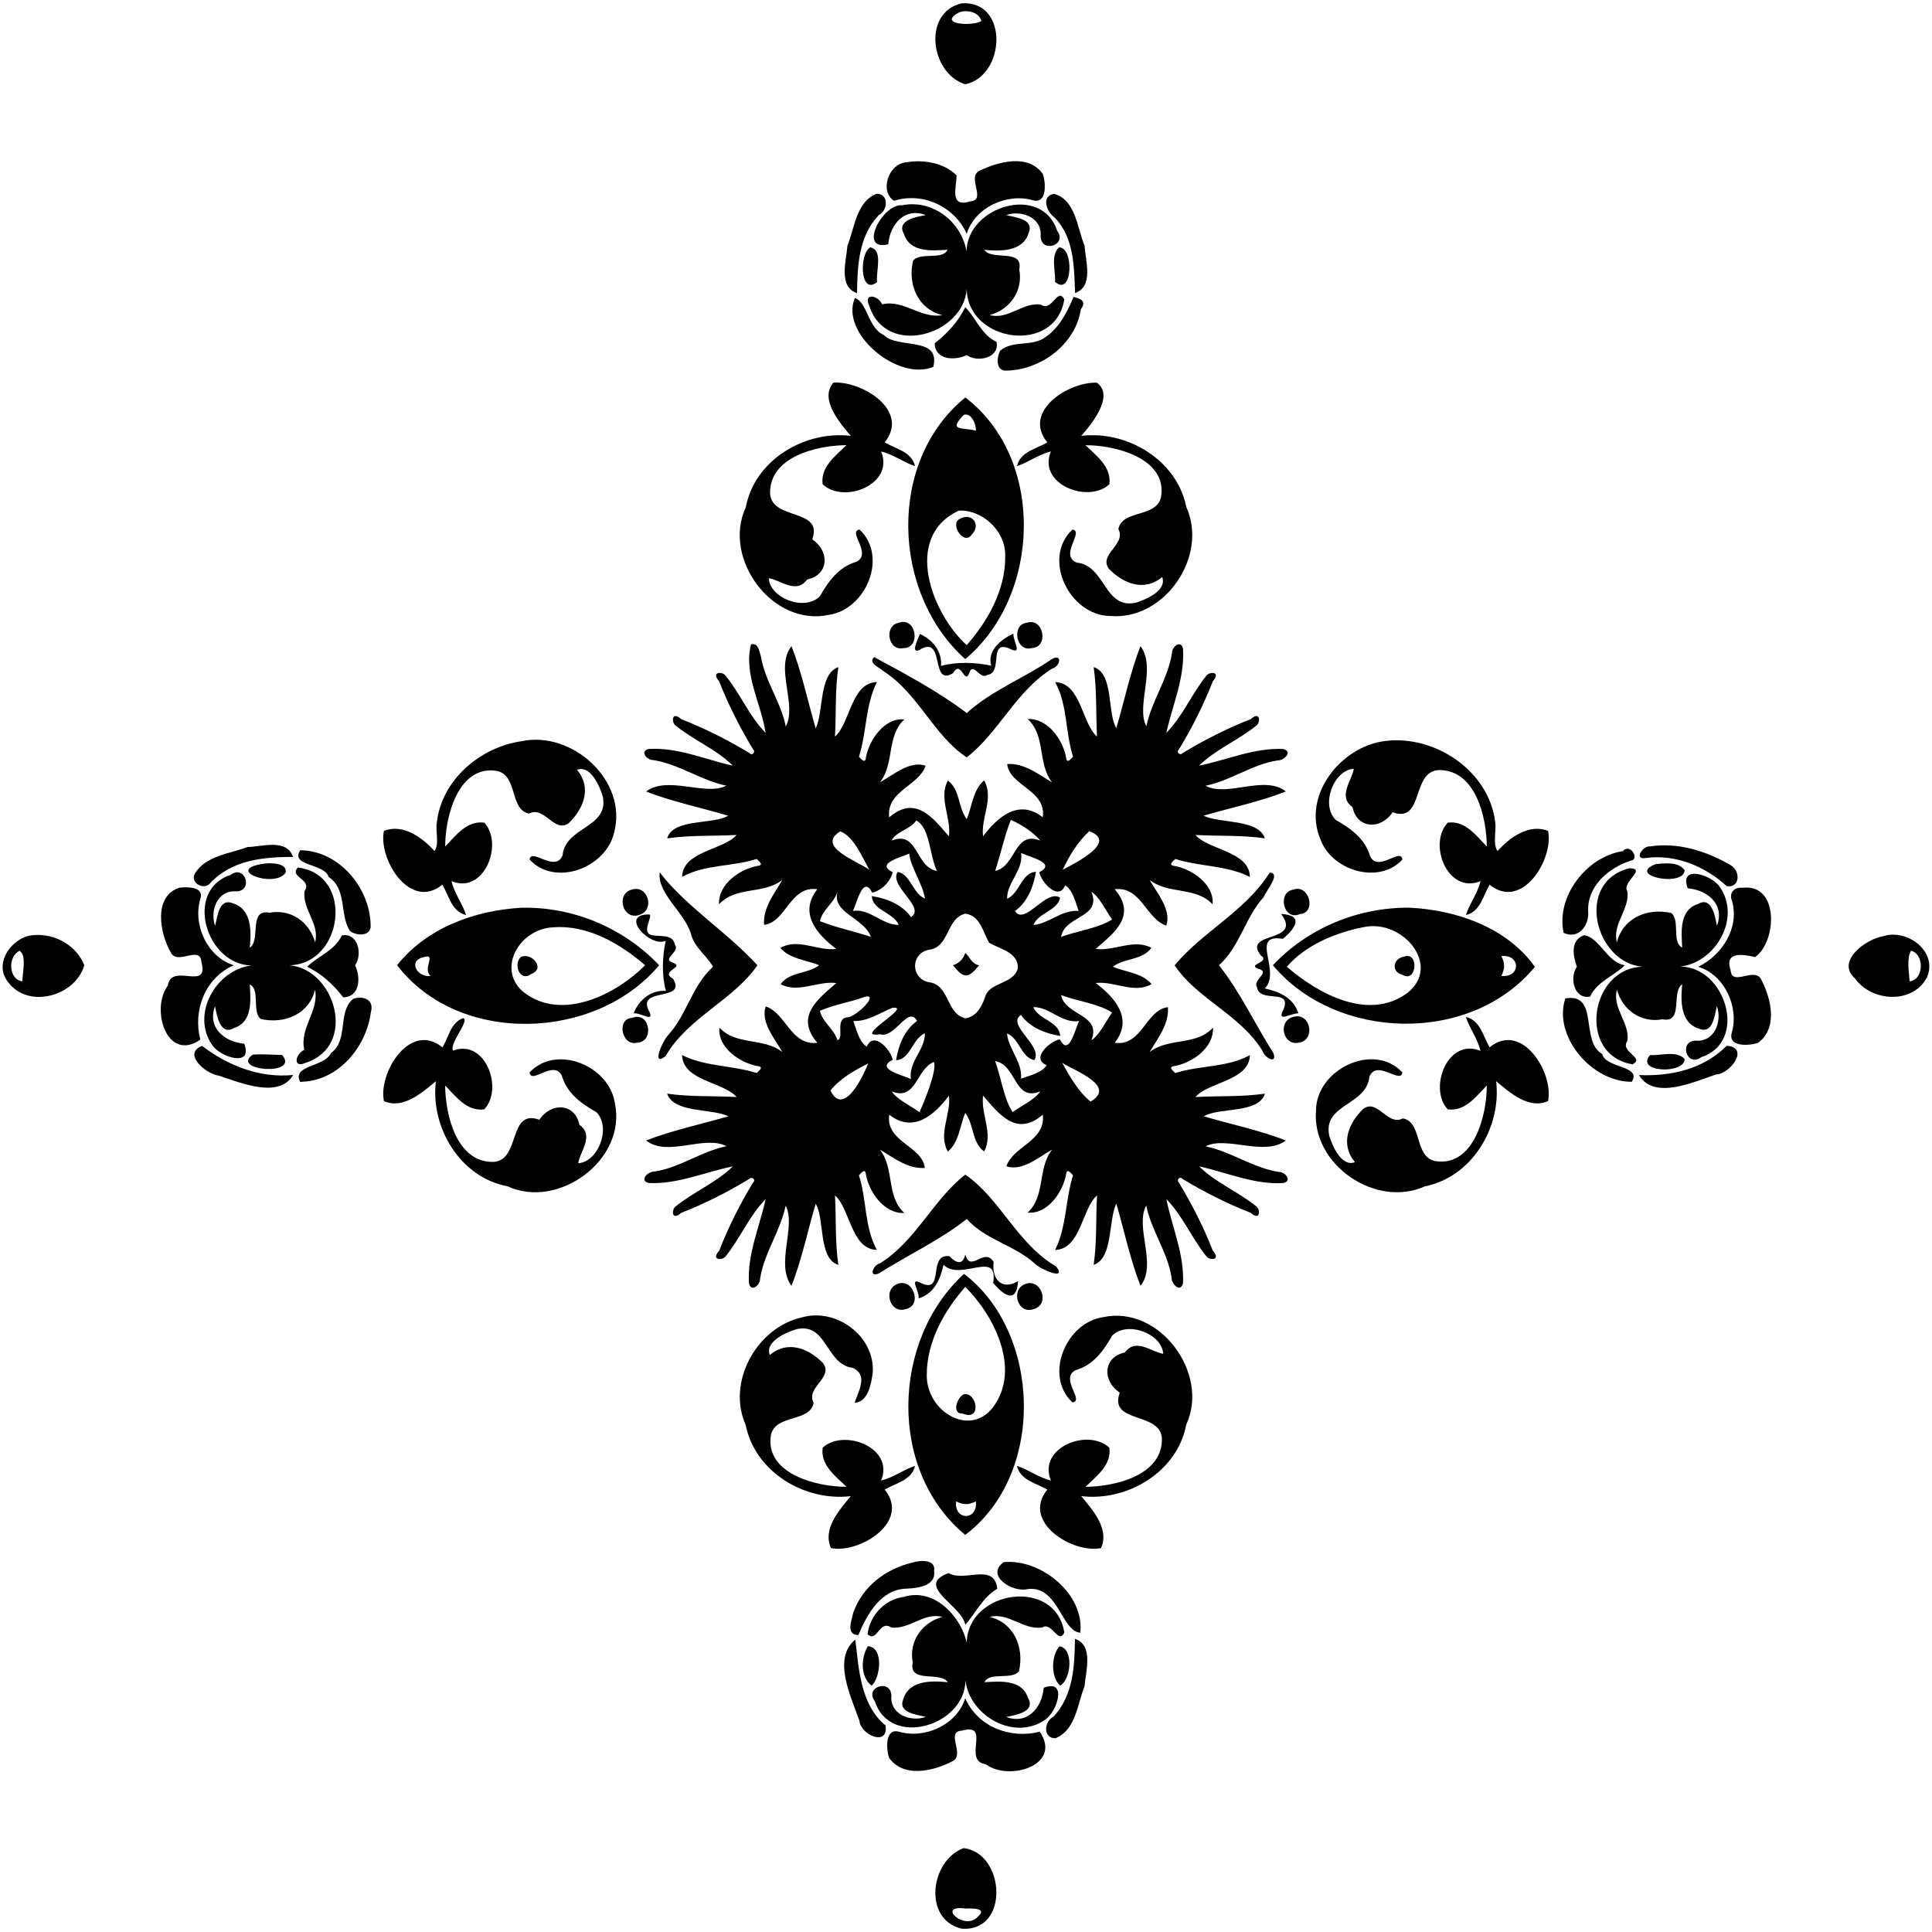 <?xml version="1.0" encoding="UTF-8" ?>
<!DOCTYPE svg PUBLIC "-//W3C//DTD SVG 1.1//EN" "http://www.w3.org/Graphics/SVG/1.1/DTD/svg11.dtd">
<svg width="891pt" height="891pt" viewBox="0 0 891 891" version="1.1" xmlns="http://www.w3.org/2000/svg">
<path fill="#000000" opacity="1.00" d=" M 443.51 1.53 C 465.35 0.10 463.82 35.02 445.14 38.87 C 429.04 33.87 425.28 5.72 443.51 1.53 M 442.18 5.78 C 431.80 11.50 449.43 12.13 452.55 9.65 C 451.50 5.47 445.80 4.31 442.18 5.78 Z" />
<path fill="#000000" opacity="1.00" d=" M 418.20 74.82 C 426.05 73.50 435.46 75.14 441.16 80.87 C 441.17 86.14 437.58 96.02 447.46 92.86 C 455.25 92.35 445.54 81.64 451.84 78.67 C 460.48 74.60 474.21 70.71 480.94 80.27 C 482.27 84.00 483.05 94.16 476.40 92.37 C 464.43 88.84 449.60 95.65 445.85 107.80 C 440.10 95.18 425.55 88.43 412.27 92.60 C 405.52 88.22 409.69 75.33 418.20 74.82 Z" />
<path fill="#000000" opacity="1.00" d=" M 404.22 89.37 C 410.00 89.23 409.60 97.03 405.25 99.22 C 395.95 109.02 395.43 122.61 395.24 135.19 C 386.55 132.27 390.24 120.48 390.82 113.35 C 394.13 105.16 394.84 93.14 404.22 89.37 Z" />
<path fill="#000000" opacity="1.00" d=" M 486.07 89.39 C 496.13 92.10 496.80 105.27 500.21 113.41 C 500.60 120.47 504.50 132.05 495.81 135.14 C 495.29 123.11 495.48 109.97 486.55 100.46 C 482.86 98.05 479.81 90.49 486.07 89.39 Z" />
<path fill="#000000" opacity="1.00" d=" M 416.04 94.66 C 430.03 91.85 443.43 102.15 445.75 116.01 C 445.97 95.09 480.45 84.61 487.56 106.44 C 492.46 113.04 480.16 116.96 479.92 109.04 C 480.67 100.21 470.99 96.75 464.06 99.19 C 467.98 100.28 477.03 100.91 474.44 107.35 C 471.76 116.21 461.32 115.94 453.90 115.19 C 457.37 120.45 472.03 114.38 470.07 124.30 C 471.94 134.12 465.71 142.83 456.41 145.30 C 464.92 147.63 471.62 139.28 480.05 140.47 C 485.09 144.15 487.77 132.13 490.84 138.09 C 486.72 163.76 446.38 157.96 445.83 133.41 C 444.16 154.61 408.63 165.02 400.88 141.01 C 398.06 134.85 404.97 136.15 406.83 140.35 C 416.87 138.00 424.79 147.20 434.59 145.31 C 423.42 142.60 418.57 131.37 421.04 120.33 C 424.12 116.00 434.74 120.18 436.97 115.20 C 429.86 115.59 419.69 116.63 416.91 107.94 C 413.15 101.46 422.88 100.01 426.93 99.18 C 417.13 95.46 410.43 103.53 409.65 112.65 C 395.50 116.14 406.87 93.88 416.04 94.66 Z" />
<path fill="#000000" opacity="1.00" d=" M 401.34 114.08 C 407.47 115.25 403.87 124.99 404.48 130.11 C 396.53 136.46 396.18 116.95 401.34 114.08 Z" />
<path fill="#000000" opacity="1.00" d=" M 488.34 114.09 C 495.41 113.75 494.76 137.12 486.57 130.01 C 486.89 124.88 484.38 118.02 488.34 114.09 Z" />
<path fill="#000000" opacity="1.00" d=" M 394.27 137.39 C 400.07 139.47 400.33 151.30 407.59 154.49 C 413.96 161.16 433.94 154.81 430.42 169.20 C 413.87 176.00 387.26 153.52 394.27 137.39 Z" />
<path fill="#000000" opacity="1.00" d=" M 495.15 136.91 C 497.55 137.62 501.57 138.52 498.48 142.58 C 496.01 159.05 479.56 170.97 463.42 170.93 C 459.04 170.41 459.78 164.63 461.21 161.78 C 467.11 156.65 476.17 160.13 482.26 155.39 C 488.68 151.01 492.15 143.83 495.15 136.91 Z" />
<path fill="#000000" opacity="1.00" d=" M 445.16 141.67 C 449.85 146.25 452.64 154.53 459.59 157.65 C 461.08 165.02 450.98 167.36 445.84 163.77 C 440.40 166.39 431.21 166.15 431.06 158.30 C 436.90 153.81 441.85 148.38 445.16 141.67 Z" />
<path fill="#000000" opacity="1.00" d=" M 384.41 176.44 C 397.69 175.72 419.81 189.35 407.99 204.03 C 413.05 207.02 420.44 208.26 422.00 214.97 C 416.58 213.20 411.96 209.50 406.36 208.23 C 412.59 223.39 389.21 232.58 379.39 223.34 C 378.30 215.25 385.38 210.28 390.36 205.30 C 376.92 205.39 354.72 210.52 355.15 227.69 C 356.00 240.15 379.83 234.25 374.59 248.75 C 382.85 254.24 382.21 265.25 372.25 267.23 C 367.23 274.27 359.81 267.36 354.55 266.67 C 355.07 275.88 370.97 282.02 378.08 275.06 C 382.10 268.01 386.72 261.48 395.06 259.05 C 402.34 255.24 390.64 244.88 396.43 244.25 C 409.64 256.61 399.43 281.09 382.22 283.56 C 356.22 289.17 332.97 257.54 343.93 234.01 C 348.00 212.16 371.07 198.48 392.35 201.01 C 387.40 195.17 377.69 183.94 384.41 176.44 Z" />
<path fill="#000000" opacity="1.00" d=" M 505.83 176.48 C 514.12 182.43 503.56 195.49 498.65 201.01 C 519.92 198.47 542.79 212.15 547.11 233.85 C 557.39 256.56 537.11 286.21 512.04 284.08 C 493.25 283.94 480.34 257.56 494.57 244.25 C 500.26 244.93 488.29 256.05 496.54 259.46 C 509.90 260.77 509.08 280.99 523.74 277.99 C 528.69 276.49 538.33 272.19 535.97 266.12 C 527.74 272.97 518.22 269.28 511.45 262.37 C 506.42 255.63 519.56 251.20 515.77 243.99 C 517.62 234.86 533.33 238.98 535.47 229.16 C 538.36 211.23 514.12 205.25 500.61 205.32 C 505.65 210.24 512.68 215.28 511.61 223.35 C 501.94 232.34 478.37 223.42 484.64 208.23 C 479.04 209.50 474.42 213.20 469.00 214.97 C 470.56 208.26 477.94 207.02 483.01 204.03 C 471.33 189.65 492.69 176.08 505.83 176.48 Z" />
<path fill="#000000" opacity="1.00" d=" M 445.20 183.30 C 482.33 211.70 480.00 274.94 445.14 303.97 C 411.16 273.55 409.05 212.63 445.20 183.30 M 444.47 191.33 C 436.98 199.13 443.94 196.94 450.05 198.61 C 450.23 195.58 447.92 190.18 444.47 191.33 M 442.15 235.51 C 416.09 247.68 429.86 283.17 445.84 297.52 C 455.65 286.34 463.59 272.16 463.59 256.95 C 464.07 243.97 451.85 234.77 442.15 235.51 Z" />
<path fill="#000000" opacity="1.00" d=" M 442.53 239.35 C 448.45 235.99 452.42 242.20 448.31 246.31 C 444.65 252.14 437.88 241.60 442.53 239.35 Z" />
<path fill="#000000" opacity="1.00" d=" M 414.44 287.23 C 422.64 284.18 424.88 299.04 416.59 298.90 C 409.55 300.45 407.54 288.52 414.44 287.23 Z" />
<path fill="#000000" opacity="1.00" d=" M 473.36 287.26 C 481.35 284.42 483.92 298.63 475.79 298.87 C 468.51 300.92 466.44 288.05 473.36 287.26 Z" />
<path fill="#000000" opacity="1.00" d=" M 424.27 292.41 C 430.52 295.20 434.50 300.72 433.99 307.11 C 441.17 305.10 450.03 305.43 457.11 307.01 C 455.24 300.03 461.39 295.06 467.33 292.21 C 467.29 296.22 472.04 302.48 465.24 298.96 C 455.71 295.28 462.81 310.26 455.29 311.28 C 452.10 313.73 448.81 305.21 447.13 310.03 C 444.85 316.66 443.32 303.80 439.52 310.45 C 429.01 316.85 435.77 293.67 425.03 299.18 C 419.05 302.97 423.67 293.90 424.27 292.41 Z" />
<path fill="#000000" opacity="1.00" d=" M 346.37 297.20 C 349.68 296.24 350.17 300.39 350.91 302.65 C 352.74 314.12 360.17 323.65 362.38 335.06 C 367.79 324.99 357.18 307.85 365.02 298.01 C 369.48 309.20 372.56 323.40 376.18 335.96 C 379.92 328.22 377.56 310.75 386.63 307.67 C 385.07 318.25 385.66 329.00 385.07 339.70 C 392.06 333.69 392.46 314.91 404.41 314.55 C 399.02 325.32 399.74 337.59 396.14 348.97 C 396.91 349.71 398.71 352.24 399.24 349.97 C 400.52 341.54 407.78 330.86 417.07 331.78 C 408.70 339.50 412.66 352.11 405.79 360.83 C 412.08 357.28 419.57 350.67 426.88 353.13 C 423.69 362.56 408.68 364.68 410.08 376.95 C 422.29 366.40 430.38 377.37 437.63 385.71 C 438.75 377.11 432.75 368.03 437.14 359.99 C 442.93 364.20 441.74 372.42 445.84 377.76 C 448.34 371.85 448.65 364.29 453.85 359.91 C 458.51 367.97 452.31 377.08 453.36 385.69 C 460.08 376.77 469.83 368.21 480.90 376.92 C 482.74 364.33 465.59 362.53 464.50 352.37 C 472.34 351.81 478.83 357.06 485.21 360.83 C 478.31 351.99 482.49 339.49 473.94 331.59 C 483.35 331.19 490.45 341.41 491.76 349.97 C 492.27 352.23 494.09 349.70 494.88 348.98 C 491.19 337.56 492.44 325.23 486.62 314.58 C 498.54 314.89 498.94 333.72 505.93 339.70 C 505.34 329.00 505.92 318.25 504.37 307.67 C 513.77 310.52 510.56 329.04 514.83 335.80 C 518.51 323.32 521.52 309.04 525.99 298.01 C 533.48 307.95 523.69 325.55 528.67 334.96 C 531.12 323.16 538.60 313.20 540.47 301.27 C 540.39 298.20 544.73 294.83 545.59 299.24 C 546.42 312.54 540.72 325.17 537.90 337.96 C 545.50 330.34 549.65 319.78 556.51 311.44 C 557.98 309.67 563.24 309.70 559.33 314.19 C 555.06 325.10 549.78 335.62 543.70 345.64 C 542.24 346.88 544.18 348.65 545.41 347.31 C 555.44 341.27 565.89 335.90 576.81 331.67 C 581.22 327.68 581.35 333.05 579.56 334.49 C 571.20 341.34 560.69 345.52 553.01 353.09 C 565.85 350.50 578.49 344.79 591.77 345.41 C 596.51 346.64 592.11 350.83 589.04 350.73 C 577.31 352.56 567.56 360.05 555.94 362.38 C 566.01 367.79 583.15 357.18 592.99 365.02 C 581.79 369.48 567.60 372.56 555.04 376.18 C 562.78 379.92 580.25 377.56 583.33 386.63 C 572.75 385.07 562.00 385.66 551.30 385.07 C 557.31 392.06 576.09 392.46 576.45 404.41 C 565.68 399.02 553.40 399.74 542.03 396.14 C 541.28 396.91 538.75 398.71 541.03 399.24 C 549.46 400.52 560.13 407.78 559.22 417.07 C 551.50 408.70 538.89 412.66 530.17 405.79 C 533.72 412.08 540.32 419.57 537.87 426.88 C 528.43 423.69 526.32 408.68 514.05 410.08 C 524.60 422.29 513.63 430.38 505.29 437.63 C 513.89 438.75 522.97 432.75 531.01 437.14 C 526.79 442.93 518.58 441.74 513.24 445.84 C 519.15 448.34 526.71 448.65 531.09 453.85 C 523.03 458.51 513.91 452.31 505.31 453.36 C 514.23 460.08 522.79 469.83 514.08 480.90 C 526.67 482.74 528.47 465.59 538.63 464.50 C 539.18 472.34 533.94 478.83 530.17 485.21 C 539.01 478.31 551.50 482.49 559.41 473.94 C 559.81 483.35 549.59 490.45 541.03 491.76 C 538.76 492.27 541.29 494.09 542.02 494.88 C 553.43 491.19 565.77 492.44 576.42 486.62 C 576.11 498.54 557.28 498.94 551.30 505.93 C 562.00 505.34 572.75 505.92 583.33 504.37 C 580.48 513.77 561.95 510.56 555.20 514.83 C 567.68 518.51 581.95 521.52 592.99 525.99 C 583.05 533.48 565.45 523.69 556.04 528.67 C 567.84 531.12 577.80 538.60 589.73 540.47 C 592.79 540.39 596.16 544.73 591.76 545.59 C 578.46 546.42 565.82 540.72 553.04 537.90 C 560.66 545.50 571.22 549.65 579.56 556.51 C 581.35 557.98 581.22 563.24 576.81 559.33 C 565.89 555.06 555.38 549.78 545.36 543.70 C 544.11 542.24 542.34 544.18 543.69 545.41 C 549.73 555.44 555.10 565.89 559.33 576.81 C 563.25 581.22 557.98 581.35 556.51 579.56 C 549.66 571.20 545.48 560.69 537.91 553.01 C 540.50 565.85 546.21 578.49 545.59 591.77 C 544.35 596.51 540.17 592.11 540.27 589.04 C 538.44 577.31 530.95 567.56 528.62 555.94 C 523.21 566.01 533.82 583.15 525.98 592.99 C 521.51 581.79 518.44 567.60 514.82 555.04 C 511.07 562.78 513.44 580.25 504.37 583.33 C 505.92 572.75 505.33 562.00 505.93 551.30 C 498.93 557.31 498.54 576.09 486.59 576.45 C 491.98 565.68 491.25 553.40 494.86 542.03 C 494.08 541.28 492.28 538.75 491.76 541.03 C 490.48 549.46 483.22 560.13 473.93 559.22 C 482.29 551.50 478.34 538.89 485.21 530.17 C 478.92 533.72 471.42 540.32 464.12 537.87 C 467.31 528.43 482.32 526.32 480.92 514.05 C 468.71 524.60 460.62 513.63 453.37 505.29 C 452.25 513.89 458.25 522.97 453.86 531.01 C 448.06 526.79 449.26 518.58 445.16 513.24 C 442.66 519.15 442.35 526.71 437.15 531.09 C 432.49 523.03 438.68 513.91 437.64 505.31 C 430.92 514.23 421.17 522.79 410.10 514.08 C 408.26 526.67 425.41 528.47 426.50 538.63 C 418.66 539.18 412.17 533.94 405.79 530.17 C 412.69 539.01 408.50 551.50 417.06 559.41 C 407.65 559.81 400.55 549.59 399.24 541.03 C 398.72 538.76 396.90 541.29 396.12 542.02 C 399.80 553.43 398.56 565.77 404.38 576.42 C 392.46 576.11 392.05 557.28 385.07 551.30 C 385.66 562.00 385.08 572.75 386.63 583.33 C 377.23 580.48 380.43 561.95 376.17 555.20 C 372.48 567.68 369.47 581.95 365.01 592.99 C 357.52 583.05 367.30 565.45 362.33 556.04 C 359.88 567.84 352.40 577.80 350.53 589.73 C 350.61 592.79 346.26 596.16 345.41 591.76 C 344.58 578.46 350.28 565.82 353.10 553.04 C 345.50 560.66 341.35 571.22 334.49 579.56 C 333.05 581.35 327.68 581.22 331.67 576.81 C 335.94 565.89 341.21 555.38 347.30 545.36 C 348.75 544.11 346.81 542.34 345.59 543.69 C 335.55 549.73 325.11 555.10 314.19 559.33 C 309.70 563.25 309.67 557.98 311.44 556.51 C 319.79 549.66 330.31 545.48 337.99 537.91 C 325.15 540.50 312.51 546.21 299.23 545.59 C 294.48 544.35 298.89 540.17 301.96 540.27 C 313.68 538.44 323.43 530.95 335.06 528.62 C 324.99 523.21 307.85 533.82 298.01 525.98 C 309.20 521.51 323.40 518.44 335.96 514.82 C 328.22 511.07 310.75 513.44 307.67 504.37 C 318.25 505.92 329.00 505.33 339.70 505.93 C 333.69 498.93 314.91 498.54 314.55 486.59 C 325.32 491.98 337.59 491.25 348.97 494.86 C 349.71 494.08 352.24 492.28 349.97 491.76 C 341.54 490.48 330.86 483.22 331.78 473.93 C 339.50 482.29 352.11 478.34 360.83 485.21 C 357.28 478.92 350.67 471.42 353.13 464.12 C 362.56 467.31 364.68 482.32 376.95 480.92 C 366.40 468.71 377.37 460.62 385.71 453.37 C 377.11 452.25 368.03 458.25 359.99 453.86 C 364.20 448.06 372.42 449.26 377.76 445.16 C 371.85 442.66 364.29 442.35 359.91 437.15 C 367.97 432.49 377.08 438.68 385.69 437.64 C 376.77 430.92 368.21 421.17 376.92 410.10 C 364.33 408.26 362.53 425.41 352.37 426.50 C 351.81 418.66 357.06 412.17 360.83 405.79 C 351.99 412.69 339.49 408.50 331.59 417.06 C 331.19 407.65 341.41 400.55 349.97 399.24 C 352.23 398.72 349.70 396.90 348.98 396.12 C 337.56 399.80 325.23 398.56 314.58 404.38 C 314.89 392.46 333.72 392.05 339.70 385.07 C 329.00 385.66 318.25 385.08 307.67 386.63 C 310.52 377.23 329.04 380.43 335.80 376.17 C 323.32 372.48 309.04 369.47 298.01 365.01 C 307.95 357.52 325.55 367.30 334.96 362.33 C 323.16 359.88 313.20 352.40 301.27 350.53 C 298.20 350.61 294.83 346.26 299.24 345.41 C 312.54 344.58 325.17 350.28 337.96 353.10 C 330.34 345.50 319.78 341.35 311.44 334.49 C 309.67 333.05 309.70 327.68 314.19 331.67 C 325.10 335.94 335.62 341.21 345.64 347.30 C 346.88 348.75 348.65 346.81 347.31 345.59 C 341.27 335.55 335.90 325.11 331.67 314.19 C 327.68 309.70 333.05 309.67 334.49 311.44 C 341.34 319.79 345.52 330.31 353.09 337.99 C 351.10 324.64 342.78 310.68 346.37 297.20 M 422.55 378.37 C 419.80 382.62 412.95 383.55 411.26 387.66 C 423.48 382.78 422.00 399.91 432.08 401.66 C 428.60 394.22 428.98 381.84 422.55 378.37 M 466.17 378.14 C 463.13 385.79 461.55 393.89 458.92 401.66 C 468.58 399.69 467.70 382.86 479.73 387.66 C 476.98 384.09 470.71 379.99 466.17 378.14 M 387.50 383.41 C 376.11 390.41 395.36 397.10 400.87 401.08 C 397.55 394.98 393.62 385.71 387.50 383.41 M 502.32 383.35 C 497.06 388.25 493.14 394.57 490.13 401.08 C 496.57 397.77 515.61 388.11 502.32 383.35 M 419.34 393.68 C 415.57 395.33 403.48 398.29 411.70 402.24 C 410.59 406.70 406.70 410.59 402.24 411.70 C 398.00 403.31 395.26 416.33 393.34 420.09 C 401.45 418.93 406.86 426.68 414.47 426.55 C 412.09 420.76 402.42 419.96 402.06 413.24 C 408.96 414.38 415.92 417.04 420.15 422.93 C 427.14 418.45 409.72 408.52 414.01 402.10 C 420.11 403.33 420.92 412.21 426.61 414.42 C 425.43 407.33 419.90 399.98 419.34 393.68 M 470.91 393.34 C 472.07 401.45 464.32 406.86 464.45 414.47 C 470.24 412.09 471.03 402.42 477.76 402.06 C 476.61 408.96 473.95 415.92 468.07 420.15 C 472.55 427.14 482.48 409.72 488.90 414.01 C 487.66 420.11 478.78 420.92 476.58 426.61 C 483.90 425.92 489.64 419.45 497.43 420.12 C 496.05 416.14 494.72 410.41 491.24 408.28 C 488.25 415.73 480.22 406.99 479.30 402.24 C 487.68 398.00 474.67 395.26 470.91 393.34 M 386.23 411.29 C 384.61 416.47 379.12 419.80 378.14 424.83 C 385.79 427.86 393.89 429.45 401.66 432.08 C 398.30 423.00 383.67 421.24 386.23 411.29 M 503.34 411.26 C 508.22 423.48 491.09 422.00 489.34 432.08 C 497.11 429.19 506.33 428.19 512.88 424.05 C 510.06 420.10 507.10 413.68 503.34 411.26 M 445.18 421.36 C 436.09 423.60 438.12 437.07 428.09 438.07 C 419.99 439.95 419.99 450.97 428.06 452.93 C 438.12 453.88 436.08 467.41 445.18 469.64 C 450.24 468.92 452.59 464.48 454.17 460.22 C 456.02 452.56 467.40 454.31 469.41 446.49 C 469.65 439.11 461.15 437.75 456.21 434.79 C 453.20 429.83 452.22 422.31 445.18 421.36 M 398.85 459.69 C 392.08 462.29 384.79 463.18 378.14 466.17 C 379.12 471.20 384.61 474.52 386.23 479.71 C 389.64 478.73 384.60 469.47 391.18 469.12 C 395.28 468.56 405.67 458.13 398.85 459.69 M 489.34 458.92 C 491.31 468.58 508.14 467.70 503.34 479.73 C 507.10 477.33 510.06 470.89 512.88 466.95 C 506.33 462.80 497.11 461.80 489.34 458.92 M 411.51 464.80 C 405.67 467.22 400.18 471.08 393.55 470.89 C 394.97 474.86 396.27 480.59 399.76 482.72 C 402.75 475.27 410.78 484.00 411.70 488.76 C 403.31 493.00 416.33 495.74 420.09 497.66 C 418.93 489.55 426.68 484.14 426.55 476.53 C 420.76 478.90 419.96 488.57 413.24 488.94 C 414.38 482.04 417.04 475.07 422.93 470.85 C 418.86 463.33 412.58 479.26 405.87 476.96 C 392.31 479.11 421.68 463.55 411.51 464.80 M 476.53 464.45 C 478.90 470.24 488.57 471.03 488.94 477.76 C 482.04 476.61 475.07 473.95 470.85 468.07 C 463.85 472.55 481.27 482.48 476.99 488.90 C 470.89 487.66 470.07 478.78 464.39 476.58 C 465.08 483.90 471.54 489.64 470.88 497.43 C 474.86 496.05 480.58 494.72 482.72 491.24 C 475.27 488.25 484.00 480.22 488.76 479.30 C 493.00 487.68 495.74 474.67 497.66 470.91 C 489.55 472.07 484.14 464.32 476.53 464.45 M 430.70 489.77 C 422.40 493.04 422.71 507.87 411.27 503.34 C 413.67 507.10 420.11 510.06 424.05 512.88 C 426.43 507.70 432.25 493.43 430.70 489.77 M 458.92 489.34 C 461.81 497.11 462.80 506.33 466.95 512.88 C 470.90 510.06 477.31 507.10 479.74 503.34 C 467.52 508.22 469.00 491.09 458.92 489.34 M 400.41 490.42 C 394.07 493.65 387.46 497.31 382.97 502.92 C 389.43 516.01 399.04 494.05 400.41 490.42 M 489.86 490.18 C 493.45 496.57 497.21 503.31 502.92 508.03 C 515.14 500.88 495.82 493.93 489.86 490.18 Z" />
<path fill="#000000" opacity="1.00" d=" M 403.16 303.05 C 417.78 310.96 432.82 318.96 445.85 328.84 C 457.39 318.37 472.18 312.83 485.04 304.01 C 489.92 301.17 489.18 307.18 485.31 308.32 C 468.70 318.46 460.77 337.68 445.82 349.29 C 430.62 339.30 423.36 319.62 407.46 309.56 C 405.66 307.82 400.14 305.81 403.16 303.05 Z" />
<path fill="#000000" opacity="1.00" d=" M 240.54 341.83 C 263.84 336.87 289.64 359.98 283.21 384.03 C 279.42 400.28 256.05 409.11 244.25 396.43 C 244.93 390.74 256.05 402.71 259.46 394.46 C 260.77 381.10 280.99 381.92 277.99 367.26 C 276.49 362.31 272.19 352.66 266.12 355.03 C 272.97 363.25 269.28 372.78 262.37 379.55 C 255.63 384.58 251.20 371.43 243.99 375.23 C 234.86 373.37 238.98 357.67 229.16 355.53 C 211.23 352.64 205.25 376.87 205.32 390.39 C 210.24 385.35 215.28 378.31 223.35 379.39 C 232.34 389.06 223.42 412.63 208.23 406.36 C 209.50 411.96 213.20 416.58 214.97 422.00 C 208.26 420.44 207.02 413.05 204.03 407.99 C 189.08 420.20 174.36 396.18 177.06 383.22 C 185.66 379.68 194.81 386.21 200.36 392.50 C 202.70 389.31 200.79 383.55 201.43 379.54 C 203.55 359.73 221.39 344.58 240.54 341.83 Z" />
<path fill="#000000" opacity="1.00" d=" M 638.97 341.72 C 661.68 338.93 686.45 355.31 689.52 378.80 C 690.25 383.12 688.26 389.03 690.64 392.50 C 696.19 386.21 705.34 379.68 713.94 383.22 C 716.64 396.18 701.92 420.20 686.97 407.99 C 683.98 413.05 682.74 420.44 676.03 422.00 C 677.79 416.58 681.49 411.96 682.77 406.36 C 667.61 412.59 658.42 389.21 667.66 379.39 C 675.74 378.30 680.72 385.38 685.70 390.36 C 685.61 376.92 680.48 354.72 663.31 355.15 C 650.85 356.00 656.74 379.83 642.25 374.59 C 636.76 382.85 625.75 382.21 623.77 372.25 C 616.72 367.23 623.64 359.81 624.33 354.55 C 615.12 355.07 608.97 370.97 615.94 378.08 C 622.98 382.10 629.52 386.72 631.95 395.06 C 635.76 402.34 646.12 390.64 646.75 396.43 C 635.89 408.14 614.19 401.54 608.93 387.03 C 600.37 366.68 618.53 344.07 638.97 341.72 Z" />
<path fill="#000000" opacity="1.00" d=" M 114.18 390.64 C 120.96 390.46 132.26 386.64 135.14 395.19 C 121.59 395.19 107.08 396.56 97.07 407.14 C 94.27 410.93 87.40 407.17 89.88 402.88 C 94.83 394.61 105.95 393.72 114.18 390.64 Z" />
<path fill="#000000" opacity="1.00" d=" M 760.92 390.35 C 773.86 388.38 787.00 392.48 798.04 398.96 C 802.60 401.37 802.78 409.52 796.37 408.71 C 786.25 399.45 772.80 393.87 758.94 395.68 C 753.38 396.77 757.51 389.94 760.92 390.35 Z" />
<path fill="#000000" opacity="1.00" d=" M 138.46 392.11 C 156.68 392.28 171.12 410.04 170.93 427.58 C 170.38 432.04 163.92 431.44 161.34 429.31 C 156.49 421.57 160.18 410.17 151.54 404.42 C 149.75 398.11 133.65 399.53 138.46 392.11 Z" />
<path fill="#000000" opacity="1.00" d=" M 748.43 392.52 C 751.84 388.55 756.47 396.47 751.99 396.95 C 741.80 400.26 731.85 408.73 732.44 420.39 C 732.95 426.81 727.95 433.42 721.12 430.21 C 717.49 413.48 731.65 395.08 748.43 392.52 Z" />
<path fill="#000000" opacity="1.00" d=" M 121.63 398.32 C 124.43 397.91 132.56 397.75 131.75 402.40 C 126.76 410.01 102.86 401.04 121.63 398.32 Z" />
<path fill="#000000" opacity="1.00" d=" M 763.64 398.49 C 767.86 398.16 774.08 397.27 776.92 401.34 C 776.47 409.39 749.72 403.79 763.64 398.49 Z" />
<path fill="#000000" opacity="1.00" d=" M 137.34 400.09 C 163.59 403.24 158.41 444.67 133.41 445.17 C 154.61 446.84 165.02 482.36 141.01 490.12 C 134.85 492.94 136.15 486.03 140.35 484.17 C 138.00 474.13 147.20 466.21 145.31 456.41 C 142.60 467.58 131.37 472.42 120.33 469.96 C 116.00 466.87 120.18 456.26 115.20 454.03 C 115.59 461.14 116.63 471.31 107.94 474.09 C 101.46 477.85 100.01 468.11 99.18 464.07 C 95.46 473.87 103.53 480.56 112.65 481.35 C 116.92 492.55 101.38 487.46 97.90 482.00 C 87.95 467.88 99.51 447.25 116.01 445.25 C 95.09 445.03 84.61 410.55 106.44 403.44 C 113.04 398.53 116.96 410.84 109.04 411.08 C 100.21 410.33 96.75 420.01 99.19 426.94 C 100.28 423.01 100.91 413.97 107.35 416.56 C 116.21 419.24 115.94 429.68 115.19 437.10 C 120.45 433.62 114.38 418.97 124.30 420.93 C 134.12 419.05 142.83 425.29 145.30 434.59 C 147.63 426.08 139.28 419.38 140.47 410.95 C 144.08 405.40 133.22 404.64 137.34 400.09 Z" />
<path fill="#000000" opacity="1.00" d=" M 751.42 400.43 C 759.88 400.50 747.63 406.88 750.54 411.07 C 751.62 419.45 743.40 426.12 745.69 434.59 C 748.40 423.42 759.62 418.57 770.67 421.04 C 775.00 424.12 770.82 434.74 775.80 436.97 C 775.40 429.86 774.37 419.69 783.06 416.91 C 789.54 413.15 790.98 422.88 791.82 426.93 C 795.54 417.13 787.47 410.43 778.35 409.65 C 774.08 398.45 789.62 403.54 793.10 409.00 C 803.05 423.12 791.49 443.75 774.99 445.75 C 795.91 445.97 806.39 480.45 784.56 487.56 C 777.96 492.46 774.04 480.16 781.96 479.92 C 790.78 480.67 794.25 470.99 791.81 464.06 C 790.71 467.98 790.09 477.03 783.65 474.44 C 774.79 471.76 775.06 461.32 775.81 453.90 C 770.54 457.37 776.62 472.03 766.70 470.07 C 756.88 471.94 748.16 465.71 745.70 456.41 C 743.37 464.92 751.72 471.62 750.53 480.05 C 746.84 485.09 758.87 487.77 752.91 490.84 C 727.24 486.72 733.04 446.38 757.59 445.83 C 735.59 444.19 726.04 406.80 751.42 400.43 Z" />
<path fill="#000000" opacity="1.00" d=" M 304.25 402.30 C 316.18 417.99 335.65 430.07 349.29 445.18 C 338.22 461.27 317.14 469.32 306.98 487.02 C 300.08 492.49 305.62 479.80 308.23 477.26 C 316.86 467.75 319.16 454.49 328.84 445.85 C 325.94 440.66 319.97 436.78 318.60 430.41 C 315.46 420.59 303.04 412.02 304.25 402.30 Z" />
<path fill="#000000" opacity="1.00" d=" M 585.56 402.41 C 590.98 402.68 583.96 410.68 582.77 413.74 C 574.14 423.25 571.84 436.51 562.16 445.15 C 571.89 457.43 578.75 472.23 587.29 485.71 C 589.17 491.00 583.15 487.86 582.26 484.72 C 572.28 468.13 552.02 460.71 541.71 445.18 C 554.70 429.57 574.50 420.15 585.56 402.41 Z" />
<path fill="#000000" opacity="1.00" d=" M 82.60 409.41 C 86.03 408.98 94.37 408.74 92.37 414.60 C 88.84 426.57 95.65 441.39 107.80 445.15 C 94.49 450.99 88.91 466.06 92.38 479.48 C 76.88 490.12 69.36 465.28 77.38 454.57 C 79.02 443.52 96.70 457.56 92.86 443.54 C 92.37 435.74 81.62 445.46 78.69 439.13 C 73.81 430.56 70.49 413.60 82.60 409.41 Z" />
<path fill="#000000" opacity="1.00" d=" M 803.55 409.45 C 820.61 407.21 819.55 434.26 809.42 441.39 C 804.21 440.21 795.03 438.43 798.14 447.46 C 798.63 455.25 809.37 445.54 812.31 451.87 C 816.78 460.44 820.11 474.20 810.73 480.95 C 806.98 482.26 796.84 483.05 798.63 476.40 C 802.15 464.43 795.35 449.60 783.20 445.85 C 794.26 440.51 802.36 427.80 798.74 415.37 C 797.21 411.84 799.90 408.91 803.55 409.45 Z" />
<path fill="#000000" opacity="1.00" d=" M 291.51 410.24 C 298.62 408.04 302.07 419.12 295.42 421.73 C 287.14 425.18 283.69 412.02 291.51 410.24 Z" />
<path fill="#000000" opacity="1.00" d=" M 596.45 410.30 C 603.81 407.47 607.28 421.05 599.52 421.55 C 591.74 424.91 588.95 411.35 596.45 410.30 Z" />
<path fill="#000000" opacity="1.00" d=" M 240.32 418.64 C 264.16 418.06 287.56 427.86 303.97 445.14 C 274.83 480.06 211.63 482.33 183.13 445.13 C 196.82 427.90 218.92 419.88 240.32 418.64 M 254.99 427.67 C 238.97 428.48 228.67 447.77 241.98 457.95 C 259.61 471.09 284.31 458.42 297.52 445.16 C 285.89 435.11 270.86 426.38 254.99 427.67 M 195.65 441.35 C 187.80 442.90 192.41 451.05 198.61 450.05 C 194.65 447.03 201.45 439.60 195.65 441.35 Z" />
<path fill="#000000" opacity="1.00" d=" M 650.05 418.61 C 671.58 419.65 694.88 427.65 707.87 445.87 C 678.32 481.78 616.29 480.17 587.03 445.14 C 603.29 427.91 626.41 418.39 650.05 418.61 M 628.98 427.55 C 615.97 430.08 602.10 435.82 593.48 445.84 C 607.85 458.34 631.21 471.09 649.02 457.95 C 665.02 445.42 646.98 423.74 628.98 427.55 M 692.39 440.95 C 694.08 444.15 694.08 446.84 692.39 450.05 C 701.39 451.08 701.39 439.92 692.39 440.95 Z" />
<path fill="#000000" opacity="1.00" d=" M 299.53 421.73 C 301.11 422.74 295.79 429.79 300.21 431.16 C 303.98 432.20 310.32 430.44 311.28 435.71 C 313.73 438.90 305.21 442.19 310.03 443.87 C 316.66 446.15 303.80 447.68 310.45 451.48 C 316.85 461.99 293.67 455.23 299.18 465.97 C 302.33 472.14 295.59 466.90 292.21 467.34 C 294.75 460.83 300.56 456.41 307.11 457.01 C 305.10 449.82 305.43 440.97 307.01 433.89 C 299.62 437.11 285.19 421.40 299.53 421.73 Z" />
<path fill="#000000" opacity="1.00" d=" M 590.82 421.49 C 601.20 422.10 597.82 427.78 591.66 432.97 C 575.92 430.37 591.18 447.97 583.28 455.86 C 588.99 457.15 596.35 459.58 598.79 467.33 C 594.78 467.29 588.52 472.04 592.04 465.24 C 595.72 455.71 580.74 462.81 579.72 455.29 C 577.46 451.91 586.27 448.34 580.36 446.81 C 574.68 444.62 586.35 443.82 581.41 440.59 C 572.78 429.27 600.97 435.13 590.82 421.49 Z" />
<path fill="#000000" opacity="1.00" d=" M 12.92 431.63 C 23.37 429.47 34.91 435.07 38.87 445.14 C 34.94 459.20 13.31 465.56 3.88 453.10 C -2.82 445.05 4.18 434.13 12.92 431.63 M 9.00 438.51 C 3.50 441.07 3.89 451.80 10.31 452.56 C 10.38 448.30 12.38 440.51 9.00 438.51 Z" />
<path fill="#000000" opacity="1.00" d=" M 157.65 431.41 C 165.02 429.92 167.36 440.01 163.77 445.16 C 166.39 450.60 166.15 459.79 158.30 459.94 C 153.81 454.10 148.38 449.15 141.67 445.84 C 146.25 441.15 154.53 438.35 157.65 431.41 Z" />
<path fill="#000000" opacity="1.00" d=" M 730.51 431.32 C 737.69 432.18 740.95 443.76 749.33 445.16 C 744.75 449.85 736.47 452.64 733.35 459.59 C 725.98 461.08 723.64 450.98 727.23 445.84 C 725.41 440.81 724.09 433.66 730.51 431.32 Z" />
<path fill="#000000" opacity="1.00" d=" M 868.47 431.78 C 879.32 428.15 893.71 438.60 888.77 450.55 C 882.33 463.23 863.26 462.11 855.54 451.31 C 846.41 443.35 860.52 433.04 868.47 431.78 M 881.35 438.45 C 879.26 441.79 880.34 448.11 880.69 452.56 C 887.31 451.89 887.56 440.05 881.35 438.45 Z" />
<path fill="#000000" opacity="1.00" d=" M 445.15 439.47 C 447.11 441.01 448.11 444.67 451.53 445.15 C 446.48 451.42 444.51 451.42 439.47 445.15 C 442.31 444.26 444.26 442.31 445.15 439.47 Z" />
<path fill="#000000" opacity="1.00" d=" M 240.28 441.28 C 245.19 439.15 251.76 446.71 245.01 449.17 C 239.48 453.21 236.65 444.23 240.28 441.28 Z" />
<path fill="#000000" opacity="1.00" d=" M 647.47 441.20 C 654.52 438.49 653.55 453.70 646.71 449.51 C 641.40 448.26 642.49 441.91 647.47 441.20 Z" />
<path fill="#000000" opacity="1.00" d=" M 162.88 460.63 C 167.28 459.09 172.82 460.85 171.01 466.94 C 168.89 483.13 155.67 498.85 138.42 498.91 C 134.44 491.14 149.67 492.17 152.65 485.63 C 160.97 479.50 155.46 466.78 162.88 460.63 Z" />
<path fill="#000000" opacity="1.00" d=" M 721.90 460.46 C 737.69 457.73 728.53 480.31 738.93 486.10 C 740.57 492.79 757.31 491.31 752.54 498.89 C 733.98 499.05 716.13 477.79 721.90 460.46 Z" />
<path fill="#000000" opacity="1.00" d=" M 213.59 469.55 C 216.89 470.50 206.99 481.33 208.95 484.50 C 223.89 478.95 232.31 502.10 223.34 511.61 C 215.25 512.69 210.28 505.62 205.30 500.64 C 205.39 514.08 210.52 536.27 227.69 535.85 C 240.15 535.00 234.25 511.17 248.75 516.41 C 254.24 508.15 265.25 508.79 267.23 518.75 C 274.27 523.77 267.36 531.19 266.67 536.45 C 275.88 535.93 282.02 520.02 275.06 512.92 C 268.01 508.90 261.48 504.28 259.05 495.94 C 255.24 488.65 244.88 500.36 244.25 494.57 C 256.61 481.36 281.09 491.57 283.56 508.78 C 289.17 534.78 257.54 558.03 234.01 547.07 C 212.16 543.00 198.48 519.93 201.01 498.65 C 194.91 503.63 186.05 511.82 177.06 507.78 C 174.36 494.81 189.08 470.80 204.03 483.01 C 206.96 478.41 207.75 471.63 213.59 469.55 Z" />
<path fill="#000000" opacity="1.00" d=" M 291.48 469.45 C 299.77 466.04 301.94 480.60 293.81 480.87 C 286.70 482.65 284.16 469.81 291.48 469.45 Z" />
<path fill="#000000" opacity="1.00" d=" M 595.58 469.27 C 604.38 465.65 607.23 480.07 598.72 480.90 C 591.85 482.16 589.37 471.68 595.58 469.27 Z" />
<path fill="#000000" opacity="1.00" d=" M 676.03 469.00 C 682.74 470.56 683.98 477.94 686.97 483.01 C 701.92 470.80 716.64 494.81 713.94 507.78 C 704.95 511.82 696.09 503.63 689.99 498.65 C 692.53 519.92 678.85 542.79 657.15 547.11 C 634.44 557.39 604.79 537.11 606.92 512.04 C 607.06 493.25 633.44 480.34 646.75 494.57 C 646.06 500.26 634.95 488.29 631.54 496.54 C 630.23 509.90 610.01 509.08 613.01 523.74 C 614.51 528.69 618.80 538.33 624.88 535.97 C 618.03 527.74 621.72 518.22 628.63 511.45 C 635.37 506.42 639.79 519.56 647.01 515.77 C 656.14 517.62 652.02 533.33 661.84 535.47 C 679.77 538.36 685.75 514.12 685.68 500.61 C 680.76 505.65 675.72 512.68 667.65 511.61 C 658.66 501.94 667.58 478.37 682.77 484.64 C 681.49 479.04 677.79 474.42 676.03 469.00 Z" />
<path fill="#000000" opacity="1.00" d=" M 93.19 482.34 C 104.98 491.38 119.70 497.29 135.19 495.76 C 128.59 506.92 110.80 499.29 100.96 496.08 C 95.11 495.41 83.87 485.99 93.19 482.34 Z" />
<path fill="#000000" opacity="1.00" d=" M 796.35 482.28 C 807.03 483.12 798.01 495.17 791.47 495.51 C 781.16 498.93 762.86 507.50 755.86 495.81 C 770.62 496.42 785.48 493.13 796.35 482.28 Z" />
<path fill="#000000" opacity="1.00" d=" M 116.59 486.37 C 121.08 486.04 125.61 486.46 130.11 486.52 C 138.52 496.46 105.85 493.81 116.59 486.37 Z" />
<path fill="#000000" opacity="1.00" d=" M 760.99 486.57 C 766.11 486.89 772.98 484.38 776.91 488.34 C 777.25 495.41 753.88 494.76 760.99 486.57 Z" />
<path fill="#000000" opacity="1.00" d=" M 445.18 541.71 C 461.27 552.78 469.32 573.86 487.02 584.02 C 492.49 590.92 479.80 585.38 477.26 582.77 C 467.75 574.14 454.49 571.84 445.85 562.16 C 433.57 571.89 418.77 578.75 405.29 587.29 C 400.52 589.27 402.51 583.58 405.69 582.68 C 422.30 572.54 430.23 553.32 445.18 541.71 Z" />
<path fill="#000000" opacity="1.00" d=" M 445.16 578.55 C 447.60 587.31 453.99 574.87 458.26 582.03 C 457.19 590.00 462.18 595.28 469.51 590.82 C 468.90 601.20 463.22 597.82 458.03 591.66 C 460.63 575.92 443.03 591.18 435.14 583.28 C 433.85 588.99 431.42 596.35 423.67 598.79 C 424.11 595.39 418.82 588.62 425.02 591.84 C 435.79 596.64 427.59 578.18 437.83 579.30 C 440.84 582.46 443.99 583.79 445.16 578.55 Z" />
<path fill="#000000" opacity="1.00" d=" M 444.59 587.49 C 480.04 614.36 482.52 679.69 445.13 707.87 C 409.51 678.38 411.01 618.20 444.59 587.49 M 445.16 593.48 C 435.34 604.66 427.41 618.84 427.41 634.05 C 427.14 650.77 447.14 663.08 457.95 649.02 C 471.09 631.39 458.42 606.68 445.16 593.48 M 440.95 692.39 C 439.92 701.39 451.08 701.39 450.05 692.39 C 446.84 694.08 444.15 694.08 440.95 692.39 Z" />
<path fill="#000000" opacity="1.00" d=" M 413.17 592.45 C 421.04 588.35 425.76 602.22 417.64 603.74 C 410.81 606.02 407.20 595.57 413.17 592.45 Z" />
<path fill="#000000" opacity="1.00" d=" M 472.32 592.37 C 480.01 588.73 484.70 601.75 476.56 603.77 C 469.54 606.27 466.07 595.28 472.32 592.37 Z" />
<path fill="#000000" opacity="1.00" d=" M 369.88 607.54 C 385.69 603.03 403.67 616.24 402.48 633.11 C 401.86 637.88 400.38 646.74 394.13 646.90 C 395.88 641.70 400.59 633.99 393.18 630.81 C 380.68 629.21 381.56 609.76 367.26 613.01 C 362.31 614.51 352.66 618.80 355.03 624.88 C 363.25 618.03 372.78 621.72 379.55 628.63 C 384.58 635.37 371.43 639.79 375.23 647.01 C 373.37 656.14 357.67 652.02 355.53 661.84 C 352.64 679.77 376.87 685.75 390.39 685.68 C 385.35 680.76 378.31 675.72 379.39 667.65 C 389.06 658.66 412.63 667.58 406.36 682.77 C 411.96 681.49 416.58 677.79 422.00 676.03 C 420.44 682.74 413.05 683.98 407.99 686.97 C 420.20 701.92 396.18 716.64 383.22 713.94 C 379.18 704.95 387.37 696.09 392.35 689.99 C 371.08 692.53 348.21 678.85 343.89 657.15 C 335.03 637.31 349.07 612.12 369.88 607.54 Z" />
<path fill="#000000" opacity="1.00" d=" M 508.78 607.44 C 534.78 601.83 558.03 633.46 547.07 656.99 C 543.00 678.84 519.93 692.52 498.65 689.99 C 503.63 696.09 511.82 704.95 507.78 713.94 C 494.81 716.64 470.80 701.92 483.01 686.97 C 477.94 683.98 470.56 682.74 469.00 676.03 C 474.42 677.79 479.04 681.49 484.64 682.77 C 478.41 667.61 501.78 658.42 511.61 667.66 C 512.69 675.74 505.62 680.72 500.64 685.70 C 514.08 685.61 536.27 680.48 535.85 663.31 C 535.00 650.85 511.17 656.74 516.41 642.25 C 508.15 636.76 508.79 625.75 518.75 623.77 C 523.77 616.72 531.19 623.64 536.45 624.33 C 535.93 615.12 520.02 608.97 512.92 615.94 C 508.90 622.98 504.28 629.52 495.94 631.95 C 488.65 635.76 500.36 646.12 494.57 646.75 C 481.36 634.39 491.57 609.91 508.78 607.44 Z" />
<path fill="#000000" opacity="1.00" d=" M 444.35 643.08 C 450.49 641.58 453.00 655.60 444.11 651.95 C 438.78 652.24 441.23 644.71 444.35 643.08 Z" />
<path fill="#000000" opacity="1.00" d=" M 420.96 720.59 C 424.17 719.53 431.69 719.00 430.79 724.44 C 431.83 731.39 423.38 732.37 418.34 732.65 C 406.37 732.74 399.88 744.35 395.85 754.09 C 389.93 753.88 392.74 747.40 393.54 743.65 C 397.84 731.48 408.73 723.41 420.96 720.59 Z" />
<path fill="#000000" opacity="1.00" d=" M 462.96 720.42 C 480.39 718.84 500.25 735.43 498.20 752.97 C 489.60 752.44 487.96 731.14 474.06 732.84 C 466.65 734.66 454.27 726.36 462.96 720.42 Z" />
<path fill="#000000" opacity="1.00" d=" M 437.47 725.46 C 444.82 729.86 458.47 720.40 459.94 732.70 C 453.34 736.42 449.71 744.30 445.16 749.33 C 443.67 740.40 421.50 731.31 437.47 725.46 Z" />
<path fill="#000000" opacity="1.00" d=" M 416.74 736.47 C 431.11 731.98 443.33 745.91 445.83 757.58 C 446.36 733.26 486.83 727.18 490.84 752.90 C 488.07 758.69 485.13 747.68 480.64 750.56 C 471.96 751.90 465.11 743.43 456.41 745.69 C 467.58 748.40 472.42 759.62 469.96 770.67 C 466.87 775.00 456.26 770.82 454.03 775.80 C 461.14 775.40 471.31 774.37 474.09 783.06 C 477.85 789.54 468.11 790.98 464.07 791.82 C 473.87 795.54 480.56 787.47 481.35 778.35 C 492.55 774.08 487.46 789.62 482.00 793.10 C 467.88 803.05 447.25 791.49 445.25 774.99 C 445.03 795.91 410.55 806.39 403.44 784.56 C 398.53 777.96 410.84 774.04 411.08 781.96 C 410.33 790.78 420.01 794.25 426.94 791.81 C 423.01 790.71 413.97 790.09 416.56 783.65 C 419.24 774.79 429.68 775.06 437.10 775.81 C 433.62 770.54 418.97 776.62 420.93 766.70 C 419.05 756.88 425.29 748.16 434.59 745.70 C 426.08 743.37 419.38 751.72 410.95 750.53 C 405.40 746.92 404.64 757.78 400.09 753.66 C 401.13 745.03 408.01 737.60 416.74 736.47 Z" />
<path fill="#000000" opacity="1.00" d=" M 394.46 756.17 C 395.97 768.03 396.46 785.98 408.37 795.71 C 409.96 805.59 396.97 800.34 396.37 793.59 C 392.50 782.65 383.71 764.77 394.46 756.17 Z" />
<path fill="#000000" opacity="1.00" d=" M 495.76 755.81 C 504.44 758.73 500.76 770.51 500.18 777.65 C 496.87 785.84 496.16 797.85 486.78 801.63 C 481.00 801.77 481.39 793.96 485.75 791.78 C 495.04 781.98 495.57 768.39 495.76 755.81 Z" />
<path fill="#000000" opacity="1.00" d=" M 400.24 759.22 C 407.62 759.54 406.12 773.73 401.99 777.38 C 396.74 773.47 396.97 764.50 400.24 759.22 Z" />
<path fill="#000000" opacity="1.00" d=" M 488.64 759.27 C 495.14 760.18 494.14 774.26 488.98 777.39 C 484.43 773.54 484.84 763.15 488.64 759.27 Z" />
<path fill="#000000" opacity="1.00" d=" M 445.15 783.20 C 450.99 796.50 466.06 802.09 479.48 798.62 C 490.12 814.12 465.28 821.64 454.57 813.62 C 443.52 811.98 457.56 794.29 443.54 798.14 C 435.74 798.63 445.46 809.37 439.13 812.31 C 430.56 816.78 416.80 820.11 410.05 810.73 C 408.73 806.98 407.95 796.84 414.60 798.63 C 426.57 802.15 441.39 795.35 445.15 783.20 Z" />
<path fill="#000000" opacity="1.00" d=" M 444.43 852.30 C 463.68 854.68 465.69 891.08 443.51 889.47 C 425.56 885.31 428.91 858.02 444.43 852.30 M 445.16 880.18 C 431.60 878.28 444.83 890.76 450.94 883.97 C 455.68 879.88 448.07 880.07 445.16 880.18 Z" />
</svg>
